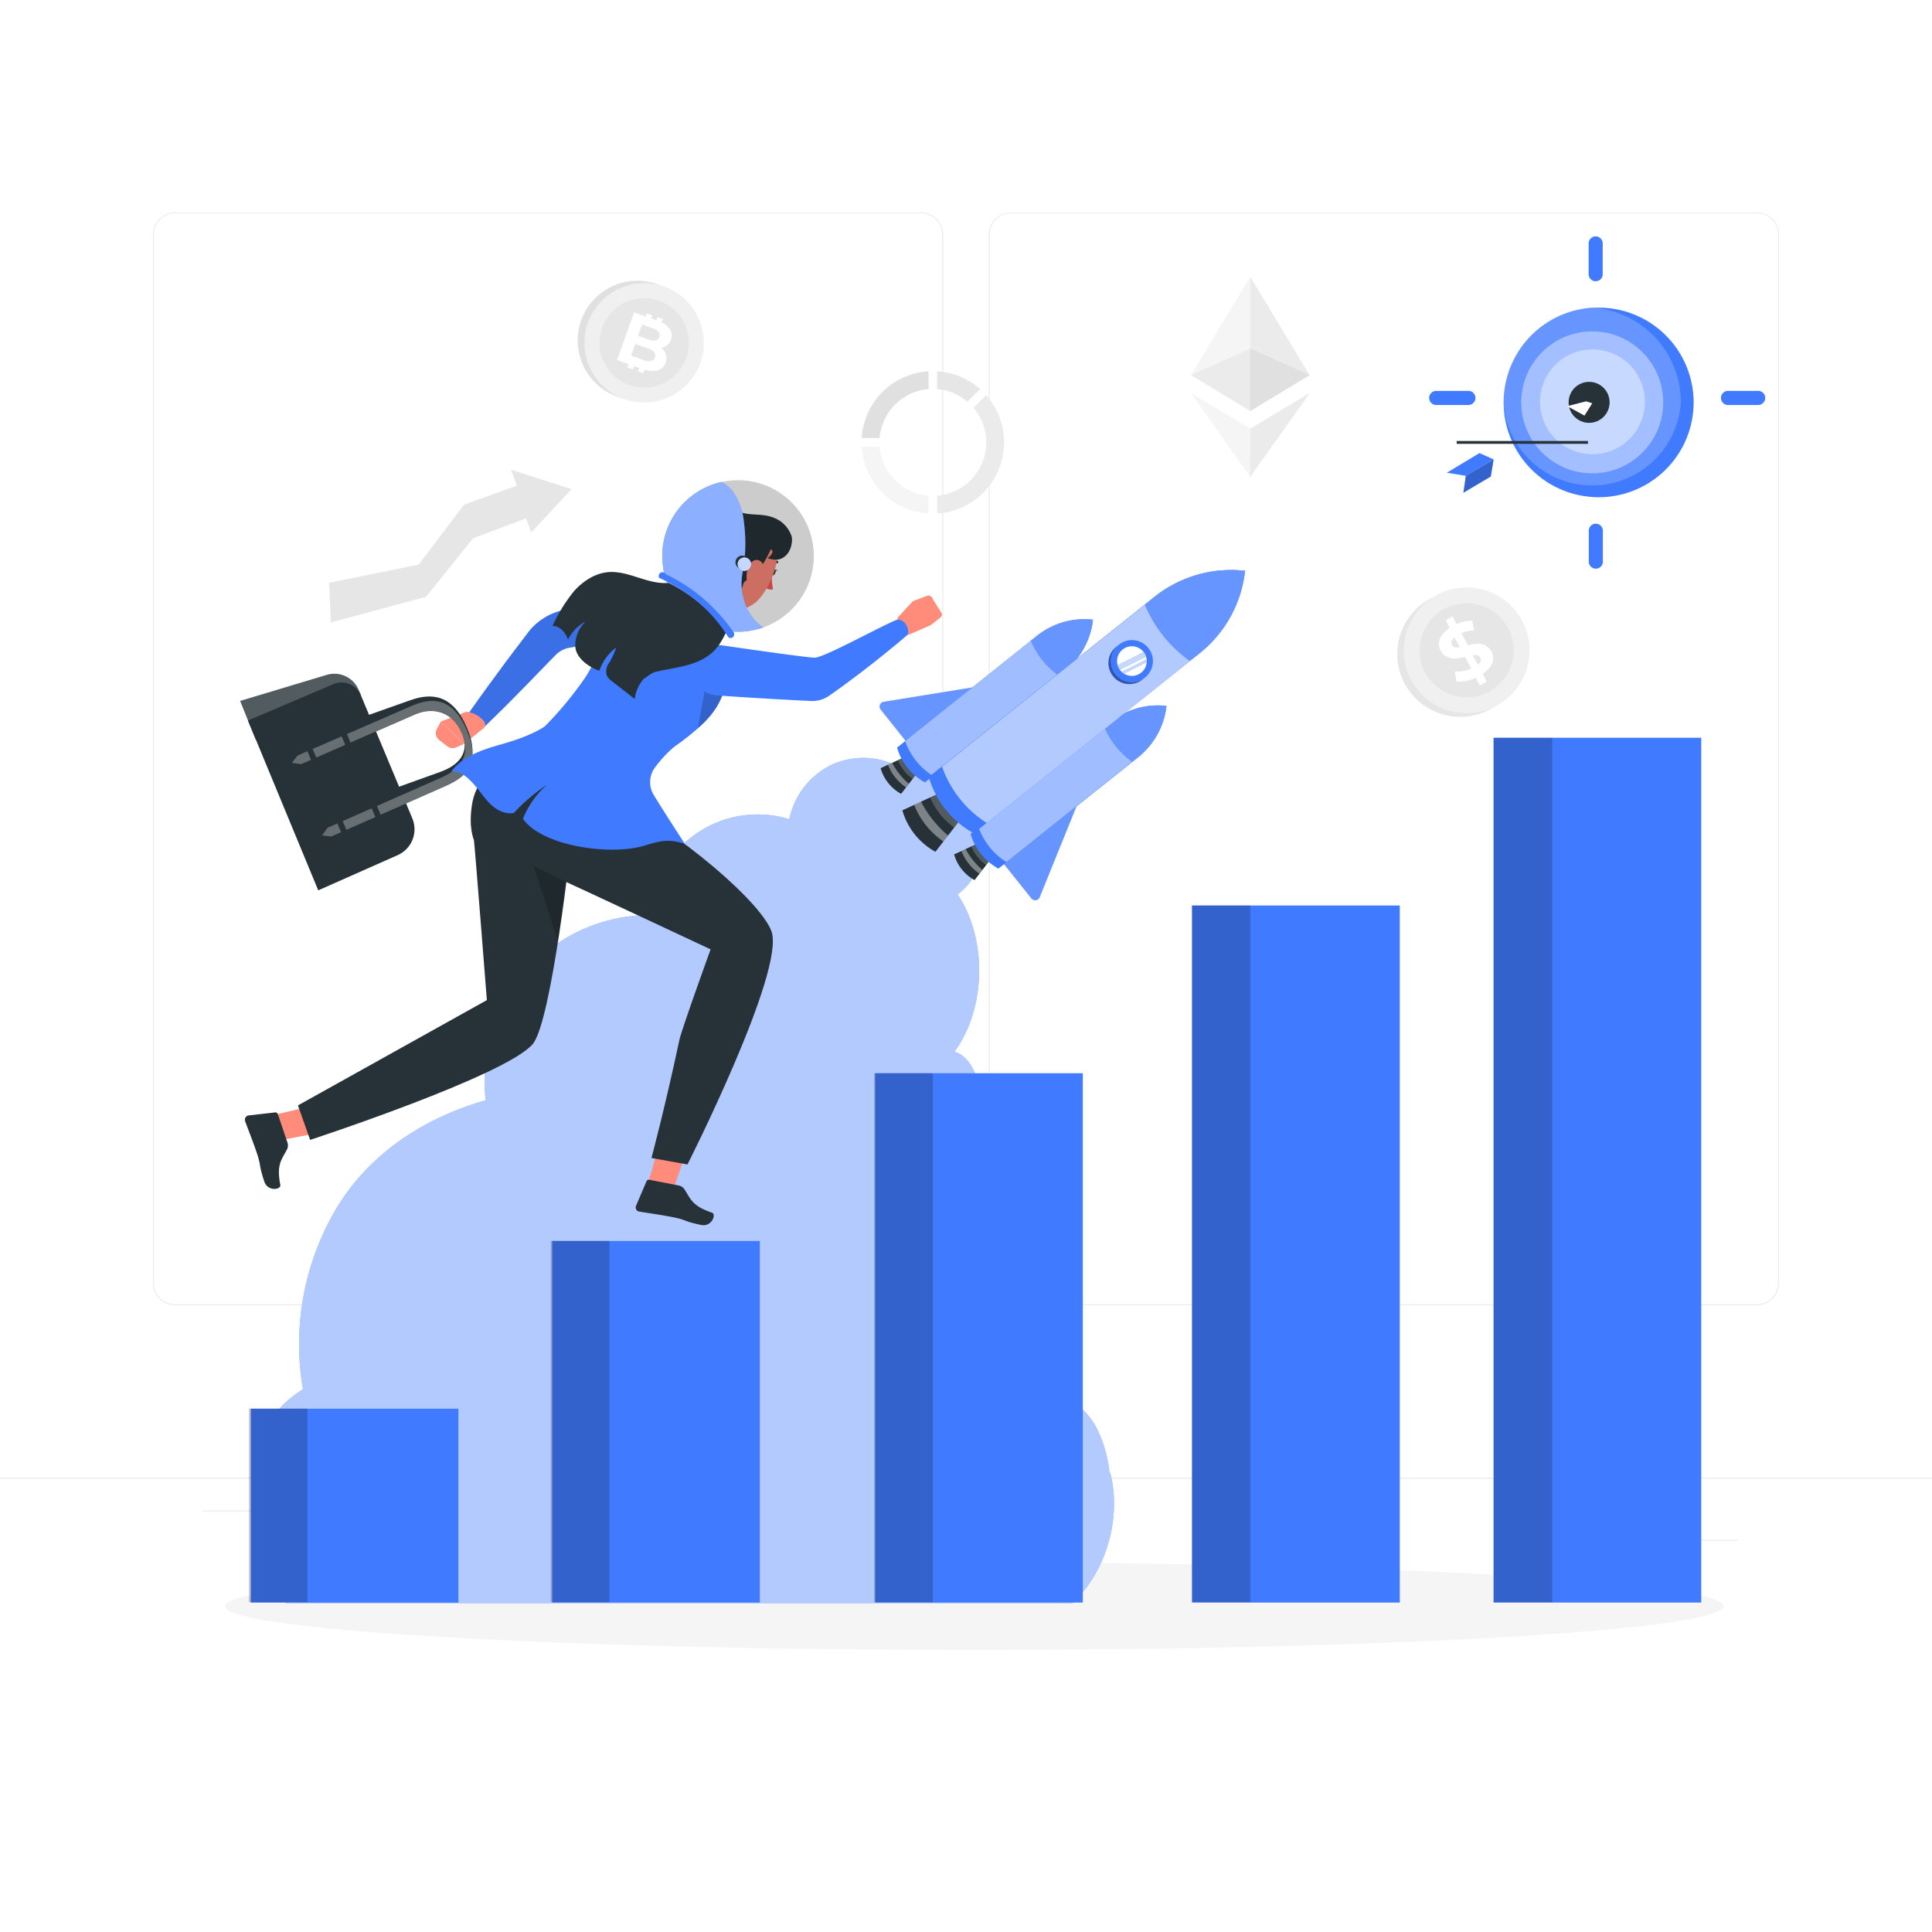 <svg class="animated" id="freepik_stories-business-mission" xmlns="http://www.w3.org/2000/svg" viewBox="0 0 500 500" version="1.1" xmlns:xlink="http://www.w3.org/1999/xlink" xmlns:svgjs="http://svgjs.com/svgjs"><style>svg#freepik_stories-business-mission:not(.animated) .animable {opacity: 0;}svg#freepik_stories-business-mission.animated #freepik--background-complete--inject-15 {animation: 1s 1 forwards cubic-bezier(.36,-0.01,.5,1.38) zoomOut,1.5s Infinite  linear shake;animation-delay: 0s,1s;}svg#freepik_stories-business-mission.animated #freepik--Shadow--inject-15 {animation: 1s 1 forwards cubic-bezier(.36,-0.01,.5,1.38) zoomOut;animation-delay: 0s;}svg#freepik_stories-business-mission.animated #freepik--Rocket--inject-15 {animation: 1s 1 forwards cubic-bezier(.36,-0.01,.5,1.38) zoomOut;animation-delay: 0s;}svg#freepik_stories-business-mission.animated #freepik--Bars--inject-15 {animation: 1s 1 forwards ease-out slideDown,1.5s Infinite  linear wind;animation-delay: 0s,1s;}svg#freepik_stories-business-mission.animated #freepik--Character--inject-15 {animation: 1s 1 forwards cubic-bezier(.36,-0.01,.5,1.38) slideLeft,1.5s Infinite  linear wind;animation-delay: 0s,1s;}svg#freepik_stories-business-mission.animated #freepik--Target--inject-15 {animation: 1s 1 forwards ease-out slideDown,1.5s Infinite  linear spin;animation-delay: 0s,1s;}            @keyframes zoomOut {                0% {                    opacity: 0;                    transform: scale(1.5);                }                100% {                    opacity: 1;                    transform: scale(1);                }            }                    @keyframes shake {                10%, 90% {                    transform: translate3d(-1px, 0, 0);                  }                  20%, 80% {                    transform: translate3d(2px, 0, 0);                  }                  30%, 50%, 70% {                    transform: translate3d(-4px, 0, 0);                  }                  40%, 60% {                    transform: translate3d(4px, 0, 0);                  }            }                    @keyframes slideDown {                0% {                    opacity: 0;                    transform: translateY(-30px);                }                100% {                    opacity: 1;                    transform: translateY(0);                }            }                    @keyframes wind {                0% {                    transform: rotate( 0deg );                }                25% {                    transform: rotate( 1deg );                }                75% {                    transform: rotate( -1deg );                }            }                    @keyframes slideLeft {                0% {                    opacity: 0;                    transform: translateX(-30px);                }                100% {                    opacity: 1;                    transform: translateX(0);                }            }                 @keyframes spin {             from {                 transform: rotate(0);               }               to {                 transform: rotate(360deg);               }         }     </style><g id="freepik--background-complete--inject-15" class="animable" style="transform-origin: 250px 228.23px;"><rect y="382.4" width="500" height="0.25" style="fill: rgb(235, 235, 235); transform-origin: 250px 382.525px;" id="el7hggu8tauch" class="animable"></rect><path d="M238.4,337.8H45.3a5.71,5.71,0,0,1-5.71-5.71V60.66A5.71,5.71,0,0,1,45.3,55H238.4a5.71,5.71,0,0,1,5.71,5.71V332.09A5.71,5.71,0,0,1,238.4,337.8ZM45.3,55.2a5.47,5.47,0,0,0-5.46,5.46V332.09a5.47,5.47,0,0,0,5.46,5.46H238.4a5.47,5.47,0,0,0,5.46-5.46V60.66a5.47,5.47,0,0,0-5.46-5.46Z" style="fill: rgb(235, 235, 235); transform-origin: 141.85px 196.4px;" id="elj3aw708w4v" class="animable"></path><path d="M454.7,337.8H261.6a5.71,5.71,0,0,1-5.71-5.71V60.66A5.71,5.71,0,0,1,261.6,55H454.7a5.71,5.71,0,0,1,5.71,5.71V332.09A5.71,5.71,0,0,1,454.7,337.8ZM261.6,55.2a5.47,5.47,0,0,0-5.46,5.46V332.09a5.47,5.47,0,0,0,5.46,5.46H454.7a5.47,5.47,0,0,0,5.46-5.46V60.66a5.47,5.47,0,0,0-5.46-5.46Z" style="fill: rgb(235, 235, 235); transform-origin: 358.15px 196.4px;" id="elkpp5fo19odq" class="animable"></path><rect y="382.4" width="500" height="0.25" style="fill: rgb(235, 235, 235); transform-origin: 250px 382.525px;" id="elb73bokqvsjp" class="animable"></rect><rect x="416.78" y="398.49" width="33.12" height="0.25" style="fill: rgb(235, 235, 235); transform-origin: 433.34px 398.615px;" id="elx8sru07wxep" class="animable"></rect><rect x="322.53" y="401.21" width="8.69" height="0.25" style="fill: rgb(235, 235, 235); transform-origin: 326.875px 401.335px;" id="eln805ten3z" class="animable"></rect><rect x="396.59" y="389.21" width="19.19" height="0.25" style="fill: rgb(235, 235, 235); transform-origin: 406.185px 389.335px;" id="elrz9o9k5t50i" class="animable"></rect><rect x="52.46" y="390.89" width="43.19" height="0.25" style="fill: rgb(235, 235, 235); transform-origin: 74.055px 391.015px;" id="el71usj4xt32g" class="animable"></rect><rect x="131.47" y="395.11" width="93.68" height="0.25" style="fill: rgb(235, 235, 235); transform-origin: 178.31px 395.235px;" id="el0oe78ub86mfd" class="animable"></rect><g id="el6x5r0cuiazt"><circle cx="164.95" cy="88.11" r="15.45" style="fill: rgb(224, 224, 224); transform-origin: 164.95px 88.11px; transform: rotate(-44.15deg);" class="animable" id="el3hl95hclhub"></circle></g><g id="elfag3h2b5rbe"><circle cx="166.7" cy="88.73" r="15.45" style="fill: rgb(240, 240, 240); transform-origin: 166.7px 88.73px; transform: rotate(-25.32deg);" class="animable" id="elej80lyenui"></circle></g><path d="M177.59,92.63a11.57,11.57,0,1,1-7-14.79A11.57,11.57,0,0,1,177.59,92.63Z" style="fill: rgb(230, 230, 230); transform-origin: 166.695px 88.735px;" id="elybcjocomkld" class="animable"></path><path d="M172.32,91.7A3.46,3.46,0,0,0,171.06,90a3.14,3.14,0,0,0,2.61-2.12,2.92,2.92,0,0,0-.37-2.78,5.25,5.25,0,0,0-2.08-1.65l.32-.89-1.38-.49-.3.83-1.37-.49.29-.83-1.37-.5-.3.83-3-1.06-4.41,12.33,3,1.06-.31.88,1.38.49.31-.88,1.37.5-.31.87,1.38.49.32-.91a6.19,6.19,0,0,0,3.24.22,3,3,0,0,0,2.15-2A3.33,3.33,0,0,0,172.32,91.7ZM166.2,84,169,85a3,3,0,0,1,1.47.93,1.43,1.43,0,0,1-.77,2.17,3,3,0,0,1-1.74-.2l-2.83-1Zm2.28,9.46a3.34,3.34,0,0,1-1.83-.24L163.32,92l1.09-3,3.33,1.19c1.52.54,2.09,1.32,1.73,2.34A1.36,1.36,0,0,1,168.48,93.46Z" style="fill: rgb(255, 255, 255); transform-origin: 166.783px 88.72px;" id="elu2zvwob2f6h" class="animable"></path><path d="M242.53,96.09v4.62a13.77,13.77,0,0,1,7.84,3.25l3.26-3.27A18.33,18.33,0,0,0,242.53,96.09Z" style="fill: rgb(230, 230, 230); transform-origin: 248.08px 100.025px;" id="elmk8dyr0au7" class="animable"></path><path d="M240.3,128.27a13.83,13.83,0,0,1-12.67-12.66H223a18.42,18.42,0,0,0,17.29,17.28Z" style="fill: rgb(245, 245, 245); transform-origin: 231.65px 124.25px;" id="el05ba9a9dayi" class="animable"></path><path d="M227.63,113.38a13.83,13.83,0,0,1,12.67-12.67V96.09A18.43,18.43,0,0,0,223,113.38Z" style="fill: rgb(224, 224, 224); transform-origin: 231.65px 104.735px;" id="el98euvf2z3m9" class="animable"></path><path d="M255.21,102.27l-3.27,3.27a13.81,13.81,0,0,1-9.41,22.73v4.62a18.43,18.43,0,0,0,12.68-30.62Z" style="fill: rgb(235, 235, 235); transform-origin: 251.188px 117.58px;" id="elo57lj89inkj" class="animable"></path><polygon points="85.19 150.82 85.62 161.09 110.24 154.46 122.43 139.3 136.14 134.15 137.5 137.78 147.9 126.59 132.24 121.56 133.79 125.67 120.11 130.61 108.35 146.12 85.19 150.82" style="fill: rgb(230, 230, 230); transform-origin: 116.545px 141.325px;" id="elnbaqosgddls" class="animable"></polygon><path d="M392.06,161.28a16.27,16.27,0,1,1-22.16-6.21A16.27,16.27,0,0,1,392.06,161.28Z" style="fill: rgb(230, 230, 230); transform-origin: 377.876px 169.251px;" id="elwc5fgfenxn" class="animable"></path><g id="elkdgivptr7l"><circle cx="379.57" cy="168.3" r="16.27" style="fill: rgb(240, 240, 240); transform-origin: 379.57px 168.3px; transform: rotate(-43.01deg);" class="animable" id="elvrzo4lgctug"></circle></g><g id="el1ov3glbo54d"><circle cx="379.57" cy="168.3" r="12.18" style="fill: rgb(230, 230, 230); transform-origin: 379.57px 168.3px; transform: rotate(-65.17deg);" class="animable" id="elfr5x8e8pi14"></circle></g><path d="M385.5,167.94c1.73,2.11,1,4.59-1.76,6.47l1,2-1.76,1-1-2a11.18,11.18,0,0,1-5.06,1l-.43-2.63a9.24,9.24,0,0,0,4.26-.75l-1.6-3c-2,.47-4.28.9-5.86-1-1.72-2.11-1-4.63,1.87-6.5l-1-2,1.76-1,1.06,2a10.2,10.2,0,0,1,4-.92l.53,2.58a7.94,7.94,0,0,0-3.3.65l1.67,3.15C381.79,166.52,384,166.11,385.5,167.94Zm-7.72-.45-1.36-2.57c-.86.74-1,1.55-.55,2.16S377,167.61,377.78,167.49ZM383,170a1.78,1.78,0,0,0-1.8-.38l1.3,2.44C383.29,171.31,383.48,170.56,383,170Z" style="fill: rgb(255, 255, 255); transform-origin: 379.4px 168.47px;" id="el69e375klb3m" class="animable"></path><polygon points="323.58 71.62 308.24 97.08 323.58 106.35 323.58 71.62" style="fill: rgb(245, 245, 245); transform-origin: 315.91px 88.985px;" id="eltjylt8c3rza" class="animable"></polygon><polygon points="308.24 97.08 323.58 90.2 323.58 106.35 308.24 97.08" style="fill: rgb(235, 235, 235); transform-origin: 315.91px 98.275px;" id="elggz32rksu9c" class="animable"></polygon><polygon points="323.58 71.62 338.92 97.08 323.58 106.35 323.58 71.62" style="fill: rgb(235, 235, 235); transform-origin: 331.25px 88.985px;" id="elkru9zc7tz3n" class="animable"></polygon><polygon points="338.92 97.08 323.58 90.2 323.58 106.35 338.92 97.08" style="fill: rgb(224, 224, 224); transform-origin: 331.25px 98.275px;" id="eluynokmgtrw" class="animable"></polygon><polygon points="308.19 101.72 323.63 123.48 323.58 110.92 308.19 101.72" style="fill: rgb(245, 245, 245); transform-origin: 315.91px 112.6px;" id="elpvw9rtldyqm" class="animable"></polygon><polygon points="338.97 101.72 323.52 123.48 323.58 110.92 338.97 101.72" style="fill: rgb(235, 235, 235); transform-origin: 331.245px 112.6px;" id="el5q34aw27ypg" class="animable"></polygon></g><g id="freepik--Shadow--inject-15" class="animable" style="transform-origin: 252.14px 408.95px;"><rect x="104.56" y="390.89" width="6.33" height="0.25" style="fill: rgb(235, 235, 235); transform-origin: 107.725px 391.015px;" id="elwmdiwtdccmf" class="animable"></rect><ellipse id="freepik--path--inject-15" cx="252.14" cy="415.69" rx="193.89" ry="11.32" style="fill: rgb(245, 245, 245); transform-origin: 252.14px 415.69px;" class="animable"></ellipse></g><g id="freepik--Rocket--inject-15" class="animable" style="transform-origin: 193.706px 281.204px;"><path d="M277.56,414.88H74a20.74,20.74,0,0,1-6.25-26.94,11.68,11.68,0,0,1,4-4.46,20.53,20.53,0,0,1-1.92-14c1.06-4.47,4.76-7.5,8.58-9.94a68.66,68.66,0,0,1,9-47.38c8.58-13.94,22.73-23,38.29-27.41a42.87,42.87,0,0,1,42-47.94,29.38,29.38,0,0,1,12.65-21.18A28,28,0,0,1,204.27,212a20.19,20.19,0,0,1,10.8-14,19.54,19.54,0,0,1,17.49.41c8.18-2.32,17.18,2.05,20.89,9.83s1.23,18.1-5.62,23.23c7.73,11.52,7.39,29.56-.82,40.73,4.52,1.22,6.48,7.7,7.15,12.42a67.52,67.52,0,0,1-6.68,40.05c8.34-.4,16.41,5.82,21.38,12.66a26.89,26.89,0,0,1,3.53,24.24c4.84-.3,8.95,3.53,11.33,7.82a33.94,33.94,0,0,1,3.38,11.37,5.68,5.68,0,0,1,.43,1.24C290.12,393.38,286.13,406.91,277.56,414.88Z" style="fill: #407BFF; transform-origin: 176.752px 305.506px;" id="el6ir2bhob8ar" class="animable"></path><g id="el5qlys84zxg4"><g style="opacity: 0.6; transform-origin: 176.752px 305.506px;" class="animable" id="el92xruwgwmlq"><path d="M277.56,414.88H74a20.74,20.74,0,0,1-6.25-26.94,11.68,11.68,0,0,1,4-4.46,20.53,20.53,0,0,1-1.92-14c1.06-4.47,4.76-7.5,8.58-9.94a68.66,68.66,0,0,1,9-47.38c8.58-13.94,22.73-23,38.29-27.41a42.87,42.87,0,0,1,42-47.94,29.38,29.38,0,0,1,12.65-21.18A28,28,0,0,1,204.27,212a20.19,20.19,0,0,1,10.8-14,19.54,19.54,0,0,1,17.49.41c8.18-2.32,17.18,2.05,20.89,9.83s1.23,18.1-5.62,23.23c7.73,11.52,7.39,29.56-.82,40.73,4.52,1.22,6.48,7.7,7.15,12.42a67.52,67.52,0,0,1-6.68,40.05c8.34-.4,16.41,5.82,21.38,12.66a26.89,26.89,0,0,1,3.53,24.24c4.84-.3,8.95,3.53,11.33,7.82a33.94,33.94,0,0,1,3.38,11.37,5.68,5.68,0,0,1,.43,1.24C290.12,393.38,286.13,406.91,277.56,414.88Z" style="fill: rgb(255, 255, 255); transform-origin: 176.752px 305.506px;" id="elm9914p6ysk" class="animable"></path></g></g><path d="M228.72,181.62l62.91-10.21a1.27,1.27,0,0,1,1.37,1.72L269.07,232.2a1.25,1.25,0,0,1-2.15.31l-39-48.86A1.26,1.26,0,0,1,228.72,181.62Z" style="fill: #407BFF; transform-origin: 260.367px 202.194px;" id="elbqkxa1420r" class="animable"></path><g id="el941x1a81caq"><path d="M228.72,181.62l62.91-10.21a1.27,1.27,0,0,1,1.37,1.72L269.07,232.2a1.25,1.25,0,0,1-2.15.31l-39-48.86A1.26,1.26,0,0,1,228.72,181.62Z" style="fill: rgb(255, 255, 255); opacity: 0.2; transform-origin: 260.367px 202.194px;" class="animable" id="el6pnn26qixa5"></path></g><path d="M233.21,205.45l3.92-5.07-3.41-4.28-5.82,2.7A11.08,11.08,0,0,0,233.21,205.45Z" style="fill: rgb(38, 50, 56); transform-origin: 232.515px 200.775px;" id="el6hebm1qppty" class="animable"></path><g id="eldivn3h0l9s"><path d="M233.72,196.1l-1.37.63a11.12,11.12,0,0,0,3.86,4.84l.92-1.19Z" style="fill: rgb(255, 255, 255); opacity: 0.2; transform-origin: 234.74px 198.835px;" class="animable" id="elyot754q3xm"></path></g><g id="elu00z877nvvi"><path d="M230.89,197.41l-1.09.51a12.69,12.69,0,0,0,4.69,5.87l.73-.95A18.07,18.07,0,0,1,230.89,197.41Z" style="fill: rgb(255, 255, 255); opacity: 0.4; transform-origin: 232.51px 200.6px;" class="animable" id="elm8a5nf6tyus"></path></g><path d="M239.37,202.48a15,15,0,0,1-7.21-9l36.17-28.86a19.63,19.63,0,0,1,14.51-4.18,19.61,19.61,0,0,1-7.3,13.21Z" style="fill: #407BFF; transform-origin: 257.5px 181.396px;" id="elgghz0u8b6ju" class="animable"></path><path d="M268.33,164.59,234.24,191.8a17.61,17.61,0,0,0,7.2,9l34.1-27.21a19.61,19.61,0,0,0,7.3-13.21A19.63,19.63,0,0,0,268.33,164.59Z" style="fill: #407BFF; transform-origin: 258.54px 180.528px;" id="elcb45b2sjkhn" class="animable"></path><g id="eltahwz8l9w8n"><path d="M268.33,164.59,234.24,191.8a17.61,17.61,0,0,0,7.2,9l34.1-27.21a19.61,19.61,0,0,0,7.3-13.21A19.63,19.63,0,0,0,268.33,164.59Z" style="fill: rgb(255, 255, 255); opacity: 0.5; transform-origin: 258.54px 180.528px;" class="animable" id="el5gezrofmnsc"></path></g><path d="M268.33,164.59l-1.56,1.25a21,21,0,0,0,7.2,9l1.57-1.25a19.61,19.61,0,0,0,7.3-13.21A19.63,19.63,0,0,0,268.33,164.59Z" style="fill: #407BFF; transform-origin: 274.805px 167.548px;" id="el03vrdou0jazf" class="animable"></path><g id="el3ym0malcl2m"><path d="M268.33,164.59l-1.56,1.25a21,21,0,0,0,7.2,9l1.57-1.25a19.61,19.61,0,0,0,7.3-13.21A19.63,19.63,0,0,0,268.33,164.59Z" style="fill: rgb(255, 255, 255); opacity: 0.2; transform-origin: 274.805px 167.548px;" class="animable" id="elqz1pm2uags"></path></g><path d="M252.22,227.77l3.92-5.08-3.41-4.27-5.81,2.7A11.06,11.06,0,0,0,252.22,227.77Z" style="fill: rgb(38, 50, 56); transform-origin: 251.53px 223.095px;" id="elfyvrlv6vdwu" class="animable"></path><g id="el1q45gzzj782"><path d="M252.73,218.42l-1.36.63a11,11,0,0,0,3.86,4.83l.91-1.19Z" style="fill: rgb(255, 255, 255); opacity: 0.2; transform-origin: 253.755px 221.15px;" class="animable" id="elxb4wpc17hgq"></path></g><g id="elxneh972ld4"><path d="M249.91,219.73l-1.09.5a12.64,12.64,0,0,0,4.68,5.88l.74-1A17.92,17.92,0,0,1,249.91,219.73Z" style="fill: rgb(255, 255, 255); opacity: 0.4; transform-origin: 251.53px 222.92px;" class="animable" id="elpq54qy0gs3n"></path></g><path d="M258.39,224.8a15.07,15.07,0,0,1-7.21-9l36.17-28.86a19.68,19.68,0,0,1,14.51-4.19,19.73,19.73,0,0,1-7.3,13.22Z" style="fill: #407BFF; transform-origin: 276.52px 203.713px;" id="elrdbzbckatah" class="animable"></path><path d="M287.35,186.91l-34.1,27.2a17.64,17.64,0,0,0,7.21,9l34.1-27.2a19.73,19.73,0,0,0,7.3-13.22A19.68,19.68,0,0,0,287.35,186.91Z" style="fill: #407BFF; transform-origin: 277.555px 202.839px;" id="el52dz7k0h3qj" class="animable"></path><g id="el6e2qgubj4nn"><path d="M287.35,186.91l-34.1,27.2a17.64,17.64,0,0,0,7.21,9l34.1-27.2a19.73,19.73,0,0,0,7.3-13.22A19.68,19.68,0,0,0,287.35,186.91Z" style="fill: rgb(255, 255, 255); opacity: 0.5; transform-origin: 277.555px 202.839px;" class="animable" id="elckkoccydvai"></path></g><path d="M287.35,186.91l-1.56,1.24a21,21,0,0,0,7.2,9l1.57-1.25a19.73,19.73,0,0,0,7.3-13.22A19.68,19.68,0,0,0,287.35,186.91Z" style="fill: #407BFF; transform-origin: 293.825px 189.855px;" id="elxyh54e0skb" class="animable"></path><g id="elzk4q12kyh19"><path d="M287.35,186.91l-1.56,1.24a21,21,0,0,0,7.2,9l1.57-1.25a19.73,19.73,0,0,0,7.3-13.22A19.68,19.68,0,0,0,287.35,186.91Z" style="fill: rgb(255, 255, 255); opacity: 0.2; transform-origin: 293.825px 189.855px;" class="animable" id="elan74gjgzjh9"></path></g><path d="M242.09,220.44l6.34-8.18-5.51-6.91-9.39,4.36A17.84,17.84,0,0,0,242.09,220.44Z" style="fill: rgb(38, 50, 56); transform-origin: 240.98px 212.895px;" id="elmwjy7lw6kpf" class="animable"></path><g id="el0w2xrhmosbmn"><path d="M242.92,205.35l-2.2,1a17.83,17.83,0,0,0,6.22,7.8l1.49-1.91Z" style="fill: rgb(255, 255, 255); opacity: 0.2; transform-origin: 244.575px 209.75px;" class="animable" id="elcr2mp306mmg"></path></g><g id="elmdmyvc9st6d"><path d="M238.36,207.47l-1.77.82a20.48,20.48,0,0,0,7.57,9.48l1.19-1.54A29,29,0,0,1,238.36,207.47Z" style="fill: rgb(255, 255, 255); opacity: 0.4; transform-origin: 240.97px 212.62px;" class="animable" id="elpzvoc1xx5hc"></path></g><path d="M252,215.65a24.3,24.3,0,0,1-11.63-14.58l58.39-46.59a31.77,31.77,0,0,1,23.42-6.75,31.73,31.73,0,0,1-11.78,21.33Z" style="fill: #407BFF; transform-origin: 281.275px 181.589px;" id="elo8algnqptp9" class="animable"></path><path d="M298.8,154.48l-55,43.92A28.45,28.45,0,0,0,255.39,213l55.05-43.92a31.73,31.73,0,0,0,11.78-21.33A31.77,31.77,0,0,0,298.8,154.48Z" style="fill: #407BFF; transform-origin: 283.01px 180.272px;" id="el0ukayyla6wqq" class="animable"></path><g id="el3gadm5jwr6u"><path d="M298.8,154.48l-55,43.92A28.45,28.45,0,0,0,255.39,213l55.05-43.92a31.73,31.73,0,0,0,11.78-21.33A31.77,31.77,0,0,0,298.8,154.48Z" style="fill: rgb(255, 255, 255); opacity: 0.6; transform-origin: 283.01px 180.272px;" class="animable" id="elz9y2xpmb28h"></path></g><path d="M298.8,154.48l-2.52,2a33.91,33.91,0,0,0,11.63,14.58l2.53-2a31.73,31.73,0,0,0,11.78-21.33A31.77,31.77,0,0,0,298.8,154.48Z" style="fill: #407BFF; transform-origin: 309.25px 159.294px;" id="elyh8246opwwj" class="animable"></path><g id="ellj5ijyu7woa"><path d="M298.8,154.48l-2.52,2a33.91,33.91,0,0,0,11.63,14.58l2.53-2a31.73,31.73,0,0,0,11.78-21.33A31.77,31.77,0,0,0,298.8,154.48Z" style="fill: rgb(255, 255, 255); opacity: 0.2; transform-origin: 309.25px 159.294px;" class="animable" id="el9le7vmjqqfu"></path></g><path d="M296.33,175.34a5.43,5.43,0,1,1,.86-7.64A5.44,5.44,0,0,1,296.33,175.34Z" style="fill: #407BFF; transform-origin: 292.947px 171.091px;" id="elwvo3phm3n3j" class="animable"></path><path d="M288.69,174.48a5.43,5.43,0,0,1,.55-7.36,3.43,3.43,0,0,0-.33.24,5.43,5.43,0,1,0,6.78,8.49l.3-.27A5.43,5.43,0,0,1,288.69,174.48Z" style="fill: #407BFF; transform-origin: 291.429px 172.079px;" id="el8hapisamrjr" class="animable"></path><g id="el99q34pf9yeb"><path d="M288.69,174.48a5.43,5.43,0,0,1,.55-7.36,3.43,3.43,0,0,0-.33.24,5.43,5.43,0,1,0,6.78,8.49l.3-.27A5.43,5.43,0,0,1,288.69,174.48Z" style="opacity: 0.3; transform-origin: 291.429px 172.079px;" class="animable" id="elm24tu2de48"></path></g><path d="M295.33,174.09a3.84,3.84,0,1,1,.61-5.39A3.82,3.82,0,0,1,295.33,174.09Z" style="fill: rgb(255, 255, 255); transform-origin: 292.938px 171.089px;" id="el2ep9ti6smzv" class="animable"></path><path d="M289.83,173.32l6.76-3.39a3.84,3.84,0,0,0-.6-1.15l-6.74,3.37A4,4,0,0,0,289.83,173.32Z" style="fill: #407BFF; transform-origin: 292.92px 171.05px;" id="el2rld8bur32c" class="animable"></path><path d="M290.88,174.31l5.88-2.94a3.47,3.47,0,0,0,0-.72l-6.43,3.22A4,4,0,0,0,290.88,174.31Z" style="fill: #407BFF; transform-origin: 293.554px 172.48px;" id="elq1xwrgyj30e" class="animable"></path><g id="el6di66gv50xt"><g style="opacity: 0.7; transform-origin: 293.014px 171.545px;" class="animable" id="ely3c89qmtdv"><path d="M289.83,173.32l6.76-3.39a3.84,3.84,0,0,0-.6-1.15l-6.74,3.37A4,4,0,0,0,289.83,173.32Z" style="fill: rgb(255, 255, 255); transform-origin: 292.92px 171.05px;" id="el16ijgu2mp8y" class="animable"></path><path d="M290.88,174.31l5.88-2.94a3.47,3.47,0,0,0,0-.72l-6.43,3.22A4,4,0,0,0,290.88,174.31Z" style="fill: rgb(255, 255, 255); transform-origin: 293.554px 172.48px;" id="elw4zqylc6xhn" class="animable"></path></g></g></g><g id="freepik--Bars--inject-15" class="animable" style="transform-origin: 252.335px 302.84px;"><rect x="308.52" y="234.34" width="53.74" height="180.4" style="fill: #407BFF; transform-origin: 335.39px 324.54px;" id="eld53xan5tbq" class="animable"></rect><g id="elyzl2tme9ty"><rect x="308.39" y="234.32" width="15.18" height="180.32" style="opacity: 0.2; transform-origin: 315.98px 324.48px;" class="animable" id="el04fqddzce79t"></rect></g><rect x="64.89" y="364.57" width="53.74" height="50.18" style="fill: #407BFF; transform-origin: 91.76px 389.66px;" id="eldkma6ka616f" class="animable"></rect><g id="elc9rkwjdpy6k"><rect x="64.39" y="364.52" width="15.18" height="50.13" style="opacity: 0.2; transform-origin: 71.98px 389.585px;" class="animable" id="elrnxlmjtynsc"></rect></g><rect x="142.91" y="321.16" width="53.74" height="93.58" style="fill: #407BFF; transform-origin: 169.78px 367.95px;" id="elfam2bfmonsu" class="animable"></rect><g id="elpkyuil5s3w"><rect x="142.54" y="321.12" width="15.18" height="93.53" style="opacity: 0.2; transform-origin: 150.13px 367.885px;" class="animable" id="el5x2m8ntzt3w"></rect></g><rect x="226.49" y="277.75" width="53.74" height="136.99" style="fill: #407BFF; transform-origin: 253.36px 346.245px;" id="elsv5grupfni8" class="animable"></rect><g id="elhl2z76eupm"><rect x="226.24" y="277.72" width="15.18" height="136.93" style="opacity: 0.2; transform-origin: 233.83px 346.185px;" class="animable" id="elanwdvwjpvg"></rect></g><rect x="386.54" y="190.93" width="53.74" height="223.81" style="fill: #407BFF; transform-origin: 413.41px 302.835px;" id="elbsiwink5tff" class="animable"></rect><g id="el7igtdcymfw5"><rect x="386.54" y="190.93" width="15.18" height="223.72" style="opacity: 0.2; transform-origin: 394.13px 302.79px;" class="animable" id="elh42cc78jed4"></rect></g></g><g id="freepik--Character--inject-15" class="animable" style="transform-origin: 152.961px 220.68px;"><polygon points="171.92 291.84 167.48 306.99 174.02 308.52 179 294.02 171.92 291.84" style="fill: rgb(255, 139, 123); transform-origin: 173.24px 300.18px;" id="el0fzig3myltbm" class="animable"></polygon><path d="M175.49,306.77,168,305.32a.64.64,0,0,0-.69.4l-2.69,6.3a1.09,1.09,0,0,0,.49,1.44l.21.07c2.72.47,5.17.77,8.55,1.42,4,.77,2.87,1.09,7.55,2.06,2.81.58,4-2.76,2.87-3.16-5.34-1.79-5.55-3.67-7.24-6.18A2.37,2.37,0,0,0,175.49,306.77Z" style="fill: rgb(38, 50, 56); transform-origin: 174.614px 311.195px;" id="el3l648ybi8uz" class="animable"></path><polygon points="136.55 192.95 162.36 208.75 135.32 213.49 136.55 192.95" style="fill: rgb(38, 50, 56); transform-origin: 148.84px 203.22px;" id="elamv3i82jq9d" class="animable"></polygon><path d="M177.92,301.36l-9.32-1.67s3.47-12.92,7.23-30.58c.58-2.72,8.07-23.42,8.07-23.42s-37-17.34-37.59-17.53c-.47-.15-3.5-.38-8.23-4.08-8.8-6.88-6-20.34-6-20.34l23,.55c22.45,12,41.94,29.53,44.57,36.71C203.35,251.11,177.92,301.36,177.92,301.36Z" style="fill: rgb(38, 50, 56); transform-origin: 165.837px 252.55px;" id="elxenehwrqn7" class="animable"></path><polygon points="85.57 285.09 70.2 288.71 72.11 295.16 87.17 292.32 85.57 285.09" style="fill: rgb(255, 139, 123); transform-origin: 78.685px 290.125px;" id="elrtnf0oo5ok" class="animable"></polygon><path d="M74.35,295.56l-2.46-7.26a.66.66,0,0,0-.69-.41l-6.81.78a1.08,1.08,0,0,0-1,1.14.78.78,0,0,0,0,.21c.94,2.6,1.88,4.88,3,8.14,1.31,3.85.48,3,2,7.58.88,2.74,4.39,2.14,4.16.93-1.08-5.52.45-6.63,1.8-9.34A2.36,2.36,0,0,0,74.35,295.56Z" style="fill: rgb(38, 50, 56); transform-origin: 68.953px 297.787px;" id="el3201u9eas2v" class="animable"></path><path d="M80.26,295l-3.15-8.92L126,258.83s-3.19-40.71-3.34-41.34-1.4-3.23-.52-9.18c1.63-11,14.69-15.29,14.69-15.29L148,216.59s-5.19,47.78-10.13,53.61C130.92,278.41,80.26,295,80.26,295Z" style="fill: rgb(38, 50, 56); transform-origin: 112.555px 244.01px;" id="elyewfkcrsv4" class="animable"></path><g id="el044n7mnwt3b9"><polygon points="146.31 228.16 138.08 224.08 144.42 243.6 146.31 228.16" style="opacity: 0.2; transform-origin: 142.195px 233.84px;" class="animable" id="eltow9etrbbs"></polygon></g><path d="M166,164.08c-4.24.91-8.5,1.72-12.76,2.51l-3.2.58-2.85.49a6.77,6.77,0,0,0-3.28,1.74L139.42,174c-1.5,1.56-3,3.12-4.53,4.65-3,3.08-6.1,6.15-9.22,9.17a2.75,2.75,0,0,1-4.16-3.56c2.48-3.55,5-7,7.6-10.52,1.27-1.76,2.57-3.48,3.87-5.2l4-5.27a15.91,15.91,0,0,1,7.53-5.05l3.46-.94,3.12-.82c4.17-1.06,8.33-2.12,12.52-3.08A5.5,5.5,0,0,1,166,164.07Z" style="fill: #407BFF; transform-origin: 145.412px 170.963px;" id="ell97eeer631i" class="animable"></path><g id="elyt1hojc1iof"><path d="M166,164.08c-4.24.91-8.5,1.72-12.76,2.51l-3.2.58-2.85.49a6.77,6.77,0,0,0-3.28,1.74L139.42,174c-1.5,1.56-3,3.12-4.53,4.65-3,3.08-6.1,6.15-9.22,9.17a2.75,2.75,0,0,1-4.16-3.56c2.48-3.55,5-7,7.6-10.52,1.27-1.76,2.57-3.48,3.87-5.2l4-5.27a15.91,15.91,0,0,1,7.53-5.05l3.46-.94,3.12-.82c4.17-1.06,8.33-2.12,12.52-3.08A5.5,5.5,0,0,1,166,164.07Z" style="opacity: 0.1; transform-origin: 145.412px 170.963px;" class="animable" id="el4r55pzy6d3x"></path></g><path d="M120.66,184.2l-6.6,2.56,6,5.78,5-4a1.31,1.31,0,0,0,.17-1.9A6.71,6.71,0,0,0,120.66,184.2Z" style="fill: rgb(255, 139, 123); transform-origin: 119.81px 188.37px;" id="el26kpxy2wo47" class="animable"></path><path d="M114.06,186.76l-1,1.92a2.23,2.23,0,0,0,.58,2.81l2.12,1.66a2.22,2.22,0,0,0,2.27.29l2-.9Z" style="fill: rgb(255, 139, 123); transform-origin: 116.411px 190.194px;" id="el23p8nb13vkv" class="animable"></path><path d="M84.42,212.93l-2.43-.4,1.51-1.83,30.41-10.92c4.84-1.74,8-5,5.5-10.92-2.31-5.5-7.51-7.13-12.34-5.41L76.66,194.24l-2.46-.46L75.73,192l30.42-10.77c5.62-2,11-1.54,14.69,7.1s-.38,11.61-6,13.63Z" style="fill: rgb(38, 50, 56); transform-origin: 98.227px 196.589px;" id="elsqslcjh7ia" class="animable"></path><path d="M93.43,179.93l-.67-1.51a6.81,6.81,0,0,0-8.18-3.76L62.15,181.4l4,9.91Z" style="fill: rgb(38, 50, 56); transform-origin: 77.79px 182.842px;" id="elw49nzbaqhtj" class="animable"></path><g id="elm0u7gfmzqgs"><path d="M93.43,179.93l-.67-1.51a6.81,6.81,0,0,0-8.18-3.76L62.15,181.4l4,9.91Z" style="fill: rgb(255, 255, 255); opacity: 0.2; transform-origin: 77.79px 182.842px;" class="animable" id="el4zioup36fhs"></path></g><path d="M85.72,216.49l-.93-2.23,29.49-13c4.69-2.06,7.71-5.63,5.23-11.52-2.31-5.51-7.39-6.88-12.08-4.84L77.94,197.76,77,195.54l29.49-12.83c5.46-2.37,10.75-2.22,14.39,6.44s-.23,11.93-5.68,14.33Z" style="fill: rgb(38, 50, 56); transform-origin: 99.651px 198.946px;" id="elof2kbvsrkj" class="animable"></path><path d="M82.36,230.42,64.18,186.48l22-9.39a5.43,5.43,0,0,1,7.21,2.84l13.35,31.94a7.32,7.32,0,0,1-3.83,9.44Z" style="fill: rgb(38, 50, 56); transform-origin: 85.727px 203.52px;" id="el65w460gncaj" class="animable"></path><g id="elsfcuq9o6bwh"><g style="opacity: 0.3; transform-origin: 98.921px 198.946px;" class="animable" id="el9tfhoaojxm"><path d="M85.72,216.49l-2.37-.28,1.44-2,29.49-13c4.69-2.06,7.71-5.63,5.23-11.52-2.31-5.51-7.39-6.88-12.08-4.84L77.94,197.76l-2.4-.33L77,195.54l29.49-12.83c5.46-2.37,10.75-2.22,14.39,6.44s-.23,11.93-5.68,14.33Z" style="fill: rgb(255, 255, 255); transform-origin: 98.921px 198.946px;" id="el90dbv8jq00b" class="animable"></path></g></g><polygon points="89.61 193.41 88.09 189.76 89.45 189.16 90.98 192.82 89.61 193.41" style="fill: rgb(38, 50, 56); transform-origin: 89.535px 191.285px;" id="elx7t5mn5nba" class="animable"></polygon><polygon points="80.75 197.28 79.22 193.61 80.59 193.01 82.12 196.68 80.75 197.28" style="fill: rgb(38, 50, 56); transform-origin: 80.67px 195.145px;" id="eli9pt8m9k82" class="animable"></polygon><polygon points="97.45 212.21 95.92 208.53 97.28 207.93 98.81 211.6 97.45 212.21" style="fill: rgb(38, 50, 56); transform-origin: 97.365px 210.07px;" id="ela3rukk185uf" class="animable"></polygon><polygon points="88.58 216.12 87.05 212.44 88.42 211.83 89.95 215.51 88.58 216.12" style="fill: rgb(38, 50, 56); transform-origin: 88.5px 213.975px;" id="el77pymt52wth" class="animable"></polygon><path d="M200.47,147.39c.29.14.35.61.13,1s-.62.68-.9.54-.34-.61-.13-1.05S200.19,147.24,200.47,147.39Z" style="fill: rgb(38, 50, 56); transform-origin: 200.089px 148.153px;" id="el1xutt0azoan" class="animable"></path><path d="M200.27,147.73a1.6,1.6,0,0,0,1.09-.18,1.43,1.43,0,0,1-1.05-.32A.55.55,0,0,1,200.27,147.73Z" style="fill: rgb(38, 50, 56); transform-origin: 200.815px 147.494px;" id="elc6vwew5rqbd" class="animable"></path><path d="M197.78,151.9a2.81,2.81,0,0,0,2.28.64,17.67,17.67,0,0,1-.25-4.76Z" style="fill: rgb(255, 86, 82); transform-origin: 198.92px 150.178px;" id="elmkh9mcdpst8" class="animable"></path><path d="M198.89,145.15a2.26,2.26,0,0,1,2,.5h0l.06.07a.29.29,0,0,0,.41-.06.28.28,0,0,0-.06-.4,2.79,2.79,0,0,0-2.49-.7.27.27,0,0,0-.17.1.3.3,0,0,0,0,.41A.32.32,0,0,0,198.89,145.15Z" style="fill: rgb(38, 50, 56); transform-origin: 199.989px 145.14px;" id="eli6275iso8ab" class="animable"></path><path d="M178.93,165.59c-6.48-5-4.7-9.28-4.7-9.28,3.39-.36,6.19-3.71,8.19-7.08a9.22,9.22,0,0,0,.47,3.33c.73,2.22,5.34,3.23,5.34,3.23s-.45.57-1,1.42c-1.48,2.09-3.81,5.95-2.42,7.93C184.76,165.14,186.06,171.1,178.93,165.59Z" style="fill: rgb(255, 139, 123); transform-origin: 181.118px 158.579px;" id="elq7ff5npfoz" class="animable"></path><path d="M187.92,156.39c-.3.24-.6.48-.89.76a.15.15,0,0,1-.1,0,7.45,7.45,0,0,1-4-4.55,9.06,9.06,0,0,1-.47-3.34c.52-.85,1-1.72,1.38-2.52l4,9.34Z" style="fill: rgb(255, 139, 123); transform-origin: 185.185px 151.949px;" id="eldz13k9jcgtd" class="animable"></path><path d="M196.66,154.78a8.33,8.33,0,0,1-7.48,3h0a7,7,0,0,1-2.11-.58.15.15,0,0,1-.1,0,7.45,7.45,0,0,1-4-4.55,9.06,9.06,0,0,1-.47-3.34c.11-2.72,1.4-5.43,3.06-9.38a8.15,8.15,0,0,1,13.68-2.34C203.36,142.22,200.18,150.52,196.66,154.78Z" style="fill: rgb(255, 139, 123); transform-origin: 191.837px 146.333px;" id="elw7nrcrxw2qd" class="animable"></path><g id="elfmpuq1lpgo"><path d="M188.73,157.6a4.21,4.21,0,0,1-1.55-.39c.6-.85,1.06-1.41,1-1.42l1.23-1.36S188.39,157.33,188.73,157.6Z" style="opacity: 0.2; transform-origin: 188.295px 156.015px;" class="animable" id="elagfuhl1ykwh"></path></g><path d="M201.88,144.69c-1.17.42-3.37-.18-3.16-.32.82-.47,1.81-1.83.72-2.2-.18.72-2.61,5.24-3.31,5.46-.38.13-3,3.16-6.61,4.89-2.83,1.38-3.38,2.07-3.38,2.07l-5-2.61c-1.48-1.5-5.05-14.93,2.52-17.49,2.48-.84,4.38-2.94,8.32-1.81,2.43.7,5.28.27,7.67,1.1a7.83,7.83,0,0,1,5.24,5.07C205.16,140.05,204.84,143.65,201.88,144.69Z" style="fill: rgb(38, 50, 56); transform-origin: 191.981px 143.472px;" id="elquq4qcioy0p" class="animable"></path><path d="M197.32,145.77c1,1.46.17,4-.77,5.32s-2.67,1.59-3.15-.31a6.82,6.82,0,0,1,.39-4.32C194.54,144.84,196.28,144.31,197.32,145.77Z" style="fill: rgb(255, 139, 123); transform-origin: 195.494px 148.529px;" id="elg5r53di7m9n" class="animable"></path><g id="freepik--group--inject-15" class="animable" style="transform-origin: 180.291px 181.566px;"><path d="M170.56,157.17s3.43-2.29,5.7-2.07,8.08,6.44,8.8,7.66-.13,4.43-.13,4.43Z" style="fill: #407BFF; transform-origin: 177.955px 161.138px;" id="eli0cpdid80k" class="animable"></path><g id="elifioz28yjxo"><path d="M170.56,157.17s3.43-2.29,5.7-2.07,8.08,6.44,8.8,7.66-.13,4.43-.13,4.43Z" style="fill: rgb(255, 255, 255); opacity: 0.3; transform-origin: 177.955px 161.138px;" class="animable" id="elsqsgc2vhj"></path></g><path d="M186.68,167.77a28.39,28.39,0,0,0-2.16-2.38,117.8,117.8,0,0,0-10.72-8.29,29.65,29.65,0,0,0-4.28-2.33,6.77,6.77,0,0,0-8.44,2.34c-5.17,7.64-6.39,13.57-9.83,18.57a97.48,97.48,0,0,1-15.62,17.42l4.28,4.58a62.71,62.71,0,0,0,22.45,11.07h0s7.79-12.44,12.26-15.61C186.83,184.47,186.1,181,188,177.25A8.41,8.41,0,0,0,186.68,167.77Z" style="fill: #407BFF; transform-origin: 162.265px 181.448px;" id="el2mrexgk4h42" class="animable"></path><path d="M188,177.26c-.68,1.33-1,2.65-1.75,4.18a21.54,21.54,0,0,1-5.63,7,66.2,66.2,0,0,1-6,4.71,29,29,0,0,0-5,5.3l0,0a6.43,6.43,0,0,0-.4,7.35c3.17,5.17,8,12.55,8,12.55-3.44-.9-4.84-1.27-10.31.46-8.56,2.7-26.51.32-31.57-6.91a23.25,23.25,0,0,1,6.22-8.8,47.27,47.27,0,0,0-8.57,7.28c-2.26.47-4.55-.77-6.18-2.38s-2.85-3.63-4.42-5.3-3.29-3.25-5.58-3.05c3-4,8.07-5.64,12.84-7,3.56-1,8.1-2.5,11.5-4.75a89.12,89.12,0,0,0,10.13-12.19c3.43-5,4.64-10.93,9.83-18.58a6.76,6.76,0,0,1,8.44-2.34,29.81,29.81,0,0,1,4.28,2.34,120.27,120.27,0,0,1,10.71,8.27,30.09,30.09,0,0,1,2.16,2.39A8.44,8.44,0,0,1,188,177.26Z" style="fill: #407BFF; transform-origin: 152.854px 187.027px;" id="elvkdicztnv1n" class="animable"></path><path d="M235.31,164.21l5.15-2.23a3,3,0,0,0,.6-.35l2.32-1.81a1,1,0,0,0,.35-1.08L241.38,155a1.15,1.15,0,0,0-1.28-.86l-3.48,1.3a1.65,1.65,0,0,0-.68.46l-3.49,3.8a1.27,1.27,0,0,0-.17,1.28l1.54,2.44A1.23,1.23,0,0,0,235.31,164.21Z" style="fill: rgb(255, 139, 123); transform-origin: 237.975px 159.191px;" id="elkwqxzs1o99" class="animable"></path><g id="elv5qi07kj0lo"><path d="M180.61,188.42l2.22-12.1,4.7,2.53C185.87,183.24,183.92,185.48,180.61,188.42Z" style="opacity: 0.2; transform-origin: 184.07px 182.37px;" class="animable" id="elzd64q69h3yq"></path></g><path d="M214.58,180.06c6.42-4.46,14.48-10.76,20.36-15.83.55-1.94-1.28-4.49-3.14-3.71-4.63,1.94-18.46,9.61-20.9,9.68-1.68.05-19-2.45-24.66-3.27a4.63,4.63,0,0,0-3.23.69c-3.13,2.12-3.93,4.44-3.75,6.48a6.64,6.64,0,0,0,6.21,5.86c7.91.59,19.77,1.25,24.39,1.45A7.62,7.62,0,0,0,214.58,180.06Z" style="fill: #407BFF; transform-origin: 207.138px 170.898px;" id="elij9uj4hqnlr" class="animable"></path><path d="M192.87,149.63c-1.82,5.23-4.26,15.21-8.27,19s-9.64,4-15,5.26c-1.29.32-2.94,1.95-2.92,1.69a9.71,9.71,0,0,0-2.41,5.32l-5.83-4.55a4.27,4.27,0,0,1-1.4-1.53,3.58,3.58,0,0,1,.65-3.33,18.19,18.19,0,0,0,1.76-3.89,12.44,12.44,0,0,0-4.34,6c-2.84-1-6.16-3.39-6.22-6.41a8.53,8.53,0,0,1,2.71-6.39,10.79,10.79,0,0,0-4.6,4.71c-.61-1.79-2.1-3.57-4-3.51a41,41,0,0,1,5.55-9c2.34-2.63,5.53-4.7,9-4.94,2.68-.19,5.31.68,7.87,1.49s5.22,1.6,7.88,1.26,5.4-4.42,5.9-7.06C183,141.57,188.34,146.93,192.87,149.63Z" style="fill: rgb(38, 50, 56); transform-origin: 167.935px 162.07px;" id="elsqajascu0v" class="animable"></path></g><g id="elojwktkpzrk"><path d="M210.59,144.87A19.62,19.62,0,0,1,190,163.46h-.07a19.43,19.43,0,0,1-2.43-.3,38.29,38.29,0,0,0-14.91-12.5,19.1,19.1,0,0,1-.68-2.3,19.61,19.61,0,1,1,38.68-3.49Z" style="opacity: 0.2; transform-origin: 191.004px 143.884px;" class="animable" id="el0jj1l55muq4"></path></g><path d="M197.65,162.34a19.61,19.61,0,0,1-7.64,1.12h-.07a19.14,19.14,0,0,1-2.44-.3,38.22,38.22,0,0,0-14.91-12.5,17.44,17.44,0,0,1-.68-2.3,19.6,19.6,0,0,1,14.81-23.63h0a8.54,8.54,0,0,1,2.94,2.42,16.36,16.36,0,0,1,2.86,7.94,41.18,41.18,0,0,1-.3,12.92,15,15,0,0,0,.82,8.73C195,161.18,197.65,162.34,197.65,162.34Z" style="fill: #407BFF; transform-origin: 184.518px 144.109px;" id="elrjqcd9gxs" class="animable"></path><g id="elgwzke3gv6o"><path d="M197.65,162.34a19.61,19.61,0,0,1-7.64,1.12h-.07a19.14,19.14,0,0,1-2.44-.3,38.22,38.22,0,0,0-14.91-12.5,17.44,17.44,0,0,1-.68-2.3,19.6,19.6,0,0,1,14.81-23.63h0a8.54,8.54,0,0,1,2.94,2.42,16.36,16.36,0,0,1,2.86,7.94,41.18,41.18,0,0,1-.3,12.92,15,15,0,0,0,.82,8.73C195,161.18,197.65,162.34,197.65,162.34Z" style="fill: rgb(255, 255, 255); opacity: 0.4; transform-origin: 184.518px 144.109px;" class="animable" id="elftc3pzfii8r"></path></g><path d="M189.69,164.9a.89.89,0,0,1-1.28-.09c-.32-.52-.66-1-1-1.54a38.09,38.09,0,0,0-14.72-12.72c-.61-.31-1.22-.59-1.83-.86s-.45-1,0-1.41a1,1,0,0,1,1.17,0,.83.83,0,0,1,.33.34,44.72,44.72,0,0,1,17.49,15,.08.08,0,0,0,0,0A1,1,0,0,1,189.69,164.9Z" style="fill: #407BFF; transform-origin: 180.236px 156.61px;" id="elx3us8c3suaf" class="animable"></path><path d="M193.8,145.52a1.73,1.73,0,1,1-1.73-1.73A1.73,1.73,0,0,1,193.8,145.52Z" style="fill: rgb(38, 50, 56); transform-origin: 192.07px 145.52px;" id="elisjc4pyjl8g" class="animable"></path><path d="M194.38,146a1.74,1.74,0,1,1-1.73-1.73A1.74,1.74,0,0,1,194.38,146Z" style="fill: #407BFF; transform-origin: 192.64px 146.01px;" id="elcljhspvgcej" class="animable"></path><g id="el21oe9eqf2x1"><path d="M194.38,146a1.74,1.74,0,1,1-1.73-1.73A1.74,1.74,0,0,1,194.38,146Z" style="fill: rgb(255, 255, 255); opacity: 0.7; transform-origin: 192.64px 146.01px;" class="animable" id="elzqwkeyq0wo"></path></g></g><g id="freepik--Target--inject-15" class="animable" style="transform-origin: 413.35px 104.175px;"><path d="M438.31,104.13a24.55,24.55,0,0,1-24.55,24.55c-.55,0-1.09,0-1.64-.06a24.55,24.55,0,0,1,0-49c.55,0,1.09,0,1.64,0A24.55,24.55,0,0,1,438.31,104.13Z" style="fill: #407BFF; transform-origin: 413.723px 104.15px;" id="elgt1b82ty1d5" class="animable"></path><g id="el6pfodplj8ow"><path d="M435,104.13a23,23,0,1,1-22.91-24.5A24.54,24.54,0,0,1,435,104.13Z" style="fill: rgb(255, 255, 255); opacity: 0.2; transform-origin: 412.025px 102.63px;" class="animable" id="eloctob1gkat"></path></g><g id="el5o3002v406e"><circle cx="412.07" cy="104.13" r="18.37" style="fill: rgb(255, 255, 255); opacity: 0.4; transform-origin: 412.07px 104.13px; transform: rotate(-67.5deg);" class="animable" id="elbnmozjbwhtw"></circle></g><g id="elt1cye12ijp"><circle cx="412.13" cy="103.99" r="13.57" style="fill: rgb(255, 255, 255); opacity: 0.4; transform-origin: 412.13px 103.99px; transform: rotate(-13.28deg);" class="animable" id="eljlt4zqqh38"></circle></g><path d="M416.56,104.13a5.3,5.3,0,1,1-5.3-5.3A5.29,5.29,0,0,1,416.56,104.13Z" style="fill: rgb(38, 50, 56); transform-origin: 411.26px 104.13px;" id="elh2idkl50o5f" class="animable"></path><polygon points="374.44 122.34 379.35 123.14 386.55 118.89 386.55 118.88 382.88 117.26 374.44 122.34" style="fill: #407BFF; transform-origin: 380.495px 120.2px;" id="el2xxuzftio7h" class="animable"></polygon><g id="elv6894r2d67f"><rect x="376.99" y="114.13" width="33.98" height="0.73" style="fill: rgb(38, 50, 56); transform-origin: 393.98px 114.495px; transform: rotate(-30.62deg);" class="animable" id="el99w0koqtirn"></rect></g><polygon points="378.72 127.53 385.82 123.32 386.55 118.89 379.35 123.14 378.72 127.53" style="fill: #407BFF; transform-origin: 382.635px 123.21px;" id="el7sv2y07a7w9" class="animable"></polygon><g id="elqzmuxl7ap2m"><polygon points="378.72 127.53 385.82 123.32 386.55 118.89 379.35 123.14 378.72 127.53" style="opacity: 0.2; transform-origin: 382.635px 123.21px;" class="animable" id="el4ns0twihsqp"></polygon></g><polygon points="410.49 103.86 405.61 105.11 410.06 107.56 412.07 104.37 410.49 103.86" style="fill: rgb(255, 255, 255); transform-origin: 408.84px 105.71px;" id="elzhz1xwkvw0m" class="animable"></polygon><path d="M413,72.78A1.81,1.81,0,0,1,411.14,71v-8a1.82,1.82,0,1,1,3.64,0v8A1.81,1.81,0,0,1,413,72.78Z" style="fill: #407BFF; transform-origin: 412.96px 66.98px;" id="elpygsbyc7esk" class="animable"></path><path d="M413,147.17a1.81,1.81,0,0,1-1.82-1.82v-8a1.82,1.82,0,1,1,3.64,0v8A1.81,1.81,0,0,1,413,147.17Z" style="fill: #407BFF; transform-origin: 413px 141.35px;" id="elot44vrn4z6" class="animable"></path><path d="M379.88,104.81h-8.05a1.83,1.83,0,1,1,0-3.65h8.05a1.83,1.83,0,1,1,0,3.65Z" style="fill: #407BFF; transform-origin: 375.855px 102.985px;" id="eltzk3le87gps" class="animable"></path><path d="M455.14,104.81h-8.06a1.83,1.83,0,0,1,0-3.65h8.06a1.83,1.83,0,0,1,0,3.65Z" style="fill: #407BFF; transform-origin: 451.11px 102.985px;" id="elxm6a1yj81vb" class="animable"></path></g><defs>     <filter id="active" height="200%">         <feMorphology in="SourceAlpha" result="DILATED" operator="dilate" radius="2"></feMorphology>                <feFlood flood-color="#32DFEC" flood-opacity="1" result="PINK"></feFlood>        <feComposite in="PINK" in2="DILATED" operator="in" result="OUTLINE"></feComposite>        <feMerge>            <feMergeNode in="OUTLINE"></feMergeNode>            <feMergeNode in="SourceGraphic"></feMergeNode>        </feMerge>    </filter>    <filter id="hover" height="200%">        <feMorphology in="SourceAlpha" result="DILATED" operator="dilate" radius="2"></feMorphology>                <feFlood flood-color="#ff0000" flood-opacity="0.5" result="PINK"></feFlood>        <feComposite in="PINK" in2="DILATED" operator="in" result="OUTLINE"></feComposite>        <feMerge>            <feMergeNode in="OUTLINE"></feMergeNode>            <feMergeNode in="SourceGraphic"></feMergeNode>        </feMerge>            <feColorMatrix type="matrix" values="0   0   0   0   0                0   1   0   0   0                0   0   0   0   0                0   0   0   1   0 "></feColorMatrix>    </filter></defs></svg>
